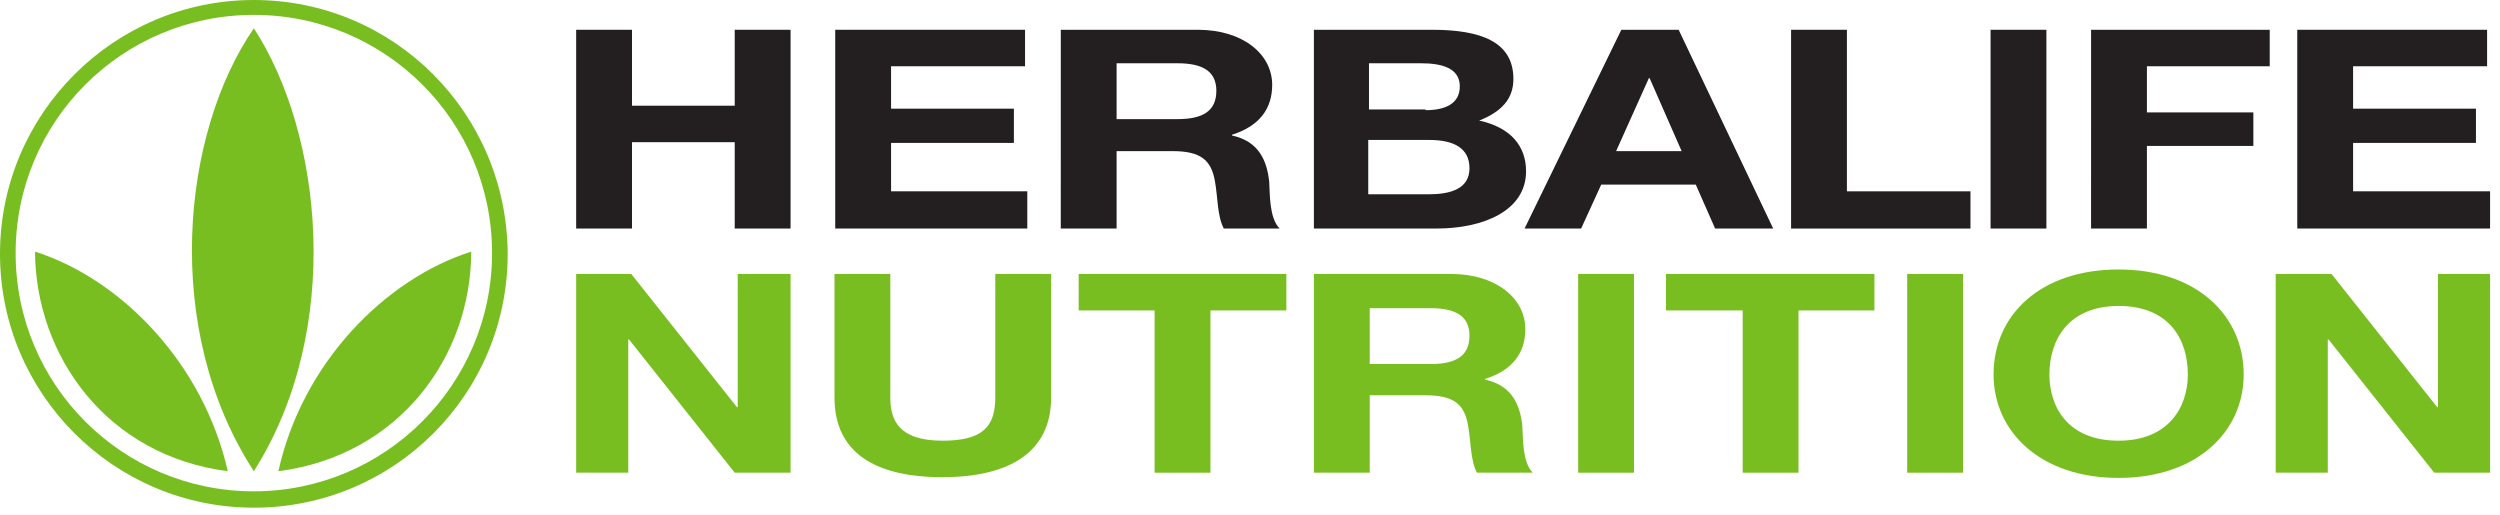 <svg width="199" height="41" viewBox="0 0 199 41" fill="none" xmlns="http://www.w3.org/2000/svg">
<path d="M20.206 0C31.346 0 40.353 9.007 40.412 20.206C40.412 31.406 31.346 40.412 20.206 40.412C9.066 40.412 0 31.346 0 20.206C0 9.066 9.066 0 20.206 0ZM20.206 39.109C30.636 39.109 39.168 30.635 39.168 20.147C39.168 9.659 30.694 1.185 20.206 1.185C9.718 1.185 1.244 9.66 1.244 20.147C1.244 30.634 9.718 39.109 20.206 39.109Z" fill="#78BE20"/>
<path d="M2.785 20.028C9.659 22.221 16.177 28.917 18.132 37.508C8.474 36.265 2.844 28.324 2.785 20.028Z" fill="#78BE20"/>
<path d="M37.507 20.028C30.633 22.221 24.056 28.917 22.16 37.508C31.818 36.265 37.507 28.324 37.507 20.028Z" fill="#78BE20"/>
<path d="M20.206 37.509C12.858 26.191 14.459 10.607 20.206 2.252C25.659 10.607 27.377 26.191 20.206 37.509Z" fill="#78BE20"/>
<path d="M45.863 2.37H50.307V8.414H58.484V2.37H62.929V18.192H58.484V11.318H50.307V18.192H45.863V2.37Z" fill="#231F20"/>
<path d="M66.484 2.37H81.594V5.274H70.929V8.65H80.706V11.376H70.929V15.228H81.773V18.191H66.484V2.37Z" fill="#231F20"/>
<path d="M88.882 5.037H93.742C95.755 5.037 96.822 5.689 96.822 7.229C96.822 8.829 95.755 9.481 93.742 9.481H88.882L88.882 5.037ZM84.438 18.192H88.882V12.029H93.326C95.579 12.029 96.407 12.74 96.704 14.399C96.941 15.644 96.882 17.184 97.415 18.192H101.859C101.029 17.362 101.089 15.466 101.029 14.458C100.851 12.858 100.259 11.258 98.067 10.785V10.725C100.318 10.015 101.266 8.592 101.266 6.755C101.266 4.325 98.957 2.37 95.341 2.37H84.439L84.438 18.192Z" fill="#231F20"/>
<path d="M108.912 15.466V11.14H113.771C115.726 11.14 116.971 11.792 116.971 13.392C116.971 15.051 115.431 15.466 113.711 15.466H108.912ZM113.475 8.711H108.971V5.037H113.119C114.719 5.037 116.201 5.392 116.201 6.874C116.201 8.237 115.075 8.77 113.475 8.77V8.711ZM104.586 2.371V18.191H114.364C117.978 18.191 121.474 16.829 121.474 13.629C121.474 11.614 120.23 10.133 117.741 9.599C119.519 8.889 120.467 7.881 120.467 6.281C120.467 3.318 117.86 2.371 114.008 2.371H104.586Z" fill="#231F20"/>
<path d="M128.643 12.029L131.25 6.222H131.31L133.858 12.029H128.643ZM121.355 18.192H125.858L127.458 14.695H134.984L136.524 18.192H141.146L133.621 2.37H129.058L121.355 18.192Z" fill="#231F20"/>
<path d="M142.57 2.37H147.014V15.23H156.85V18.193H142.57V2.37Z" fill="#231F20"/>
<path d="M158.449 18.192V2.37H162.893V18.192H158.449Z" fill="#231F20"/>
<path d="M166.45 2.37H180.67V5.274H170.894V8.948H179.367V11.614H170.894V18.192H166.449L166.45 2.37Z" fill="#231F20"/>
<path d="M182.863 2.37H197.973V5.274H187.307V8.65H197.085V11.376H187.307V15.228H198.21V18.191H182.863V2.37Z" fill="#231F20"/>
<path d="M45.863 21.806H50.248L58.662 32.413H58.722V21.806H62.929V37.627H58.484L50.07 27.021H50.01V37.627H45.863V21.806Z" fill="#78BE20"/>
<path d="M83.67 31.643C83.67 35.909 80.47 37.983 75.018 37.983C69.566 37.983 66.426 35.968 66.426 31.643V21.806H70.87V31.643C70.87 33.361 71.462 35.079 75.018 35.079C78.158 35.079 79.225 34.013 79.225 31.643V21.806H83.669L83.67 31.643Z" fill="#78BE20"/>
<path d="M91.907 24.71H85.863V21.806H102.395V24.71H96.351V37.627H91.907V24.71Z" fill="#78BE20"/>
<path d="M109.03 24.532H113.89C115.904 24.532 116.97 25.184 116.97 26.724C116.97 28.324 115.904 28.976 113.89 28.976H109.03V24.532ZM104.586 37.627H109.031V31.465H113.475C115.726 31.465 116.556 32.175 116.852 33.835C117.089 35.079 117.03 36.62 117.563 37.627H122.008C121.178 36.797 121.238 34.902 121.178 33.894C121 32.294 120.408 30.694 118.215 30.22V30.161C120.467 29.451 121.415 28.028 121.415 26.191C121.415 23.761 119.105 21.806 115.489 21.806H104.586V37.627Z" fill="#78BE20"/>
<path d="M125.621 37.627V21.807H130.065V37.627H125.621Z" fill="#78BE20"/>
<path d="M138.717 24.71H132.613V21.806H149.205V24.71H143.161V37.627H138.717V24.71Z" fill="#78BE20"/>
<path d="M151.812 37.627V21.807H156.257V37.627H151.812Z" fill="#78BE20"/>
<path d="M168.643 35.08C164.613 35.08 163.133 32.413 163.133 29.806C163.133 27.021 164.673 24.354 168.643 24.354C172.673 24.354 174.152 27.021 174.152 29.806C174.152 32.413 172.613 35.079 168.643 35.079V35.08ZM168.643 21.451C162.421 21.451 158.688 25.065 158.688 29.806C158.688 34.368 162.421 38.042 168.643 38.042C174.865 38.042 178.598 34.368 178.598 29.806C178.598 25.124 174.865 21.451 168.643 21.451Z" fill="#78BE20"/>
<path d="M181.145 21.806H185.589L194.003 32.413H194.063V21.806H198.211V37.627H193.766L185.352 27.021H185.292V37.627H181.145V21.806Z" fill="#78BE20"/>
</svg>
